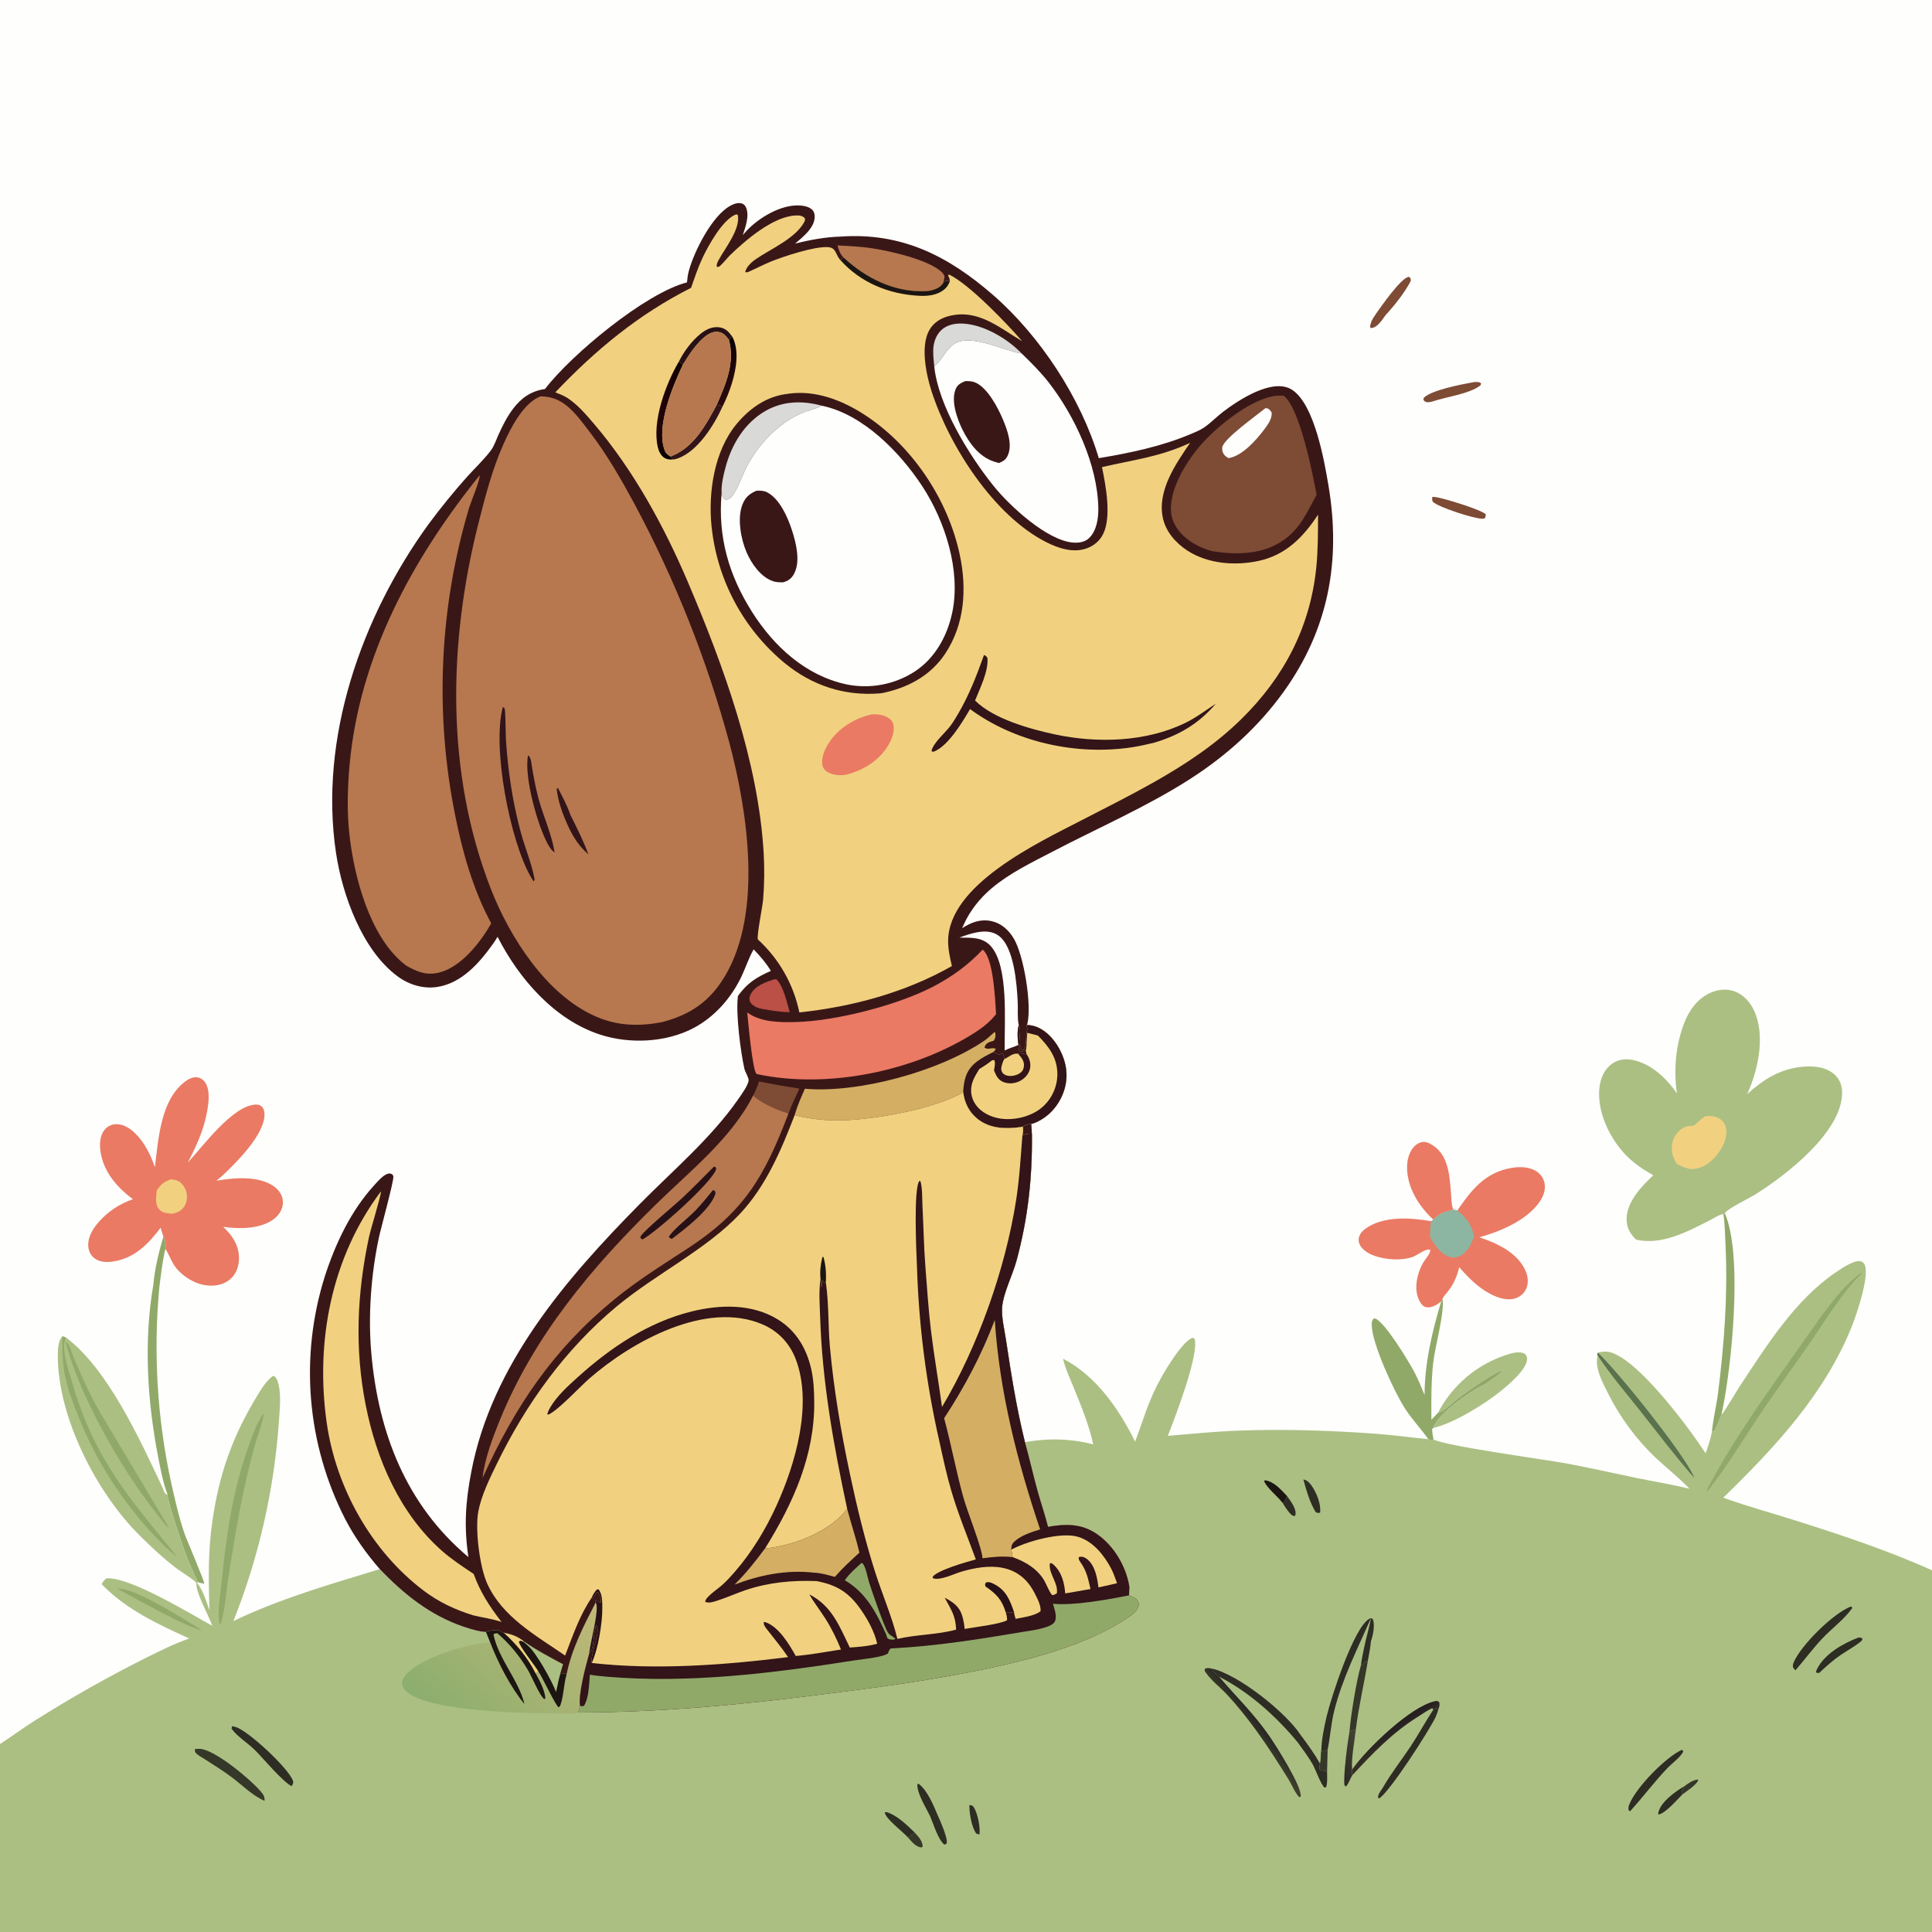 <?xml version="1.0" encoding="utf-8" ?>
<svg xmlns="http://www.w3.org/2000/svg" xmlns:xlink="http://www.w3.org/1999/xlink" width="1024" height="1024">
	<rect width="100%" height="100%" fill="#808080" stroke="none"/>
	<path fill="#FEFEFC" d="M0 0L1024 0L1024 832.3L1024 1024L0 1024L0 924.368L0 0Z"/>
	<path fill="#3A1717" d="M542.068 597.168C543.703 596.108 544.712 595.864 546.646 595.721L546.937 600.912C545.223 600.71 543.57 601.237 541.91 601.615C542.158 600.104 542.55 598.666 542.068 597.168Z"/>
	<path fill="#7E4B35" d="M759.106 263.389C759.857 263.375 759.858 263.356 760.723 263.444C764.447 263.821 785.666 270.237 787.575 272.695L787.054 274.695C786.532 274.824 786.306 274.902 785.72 274.925C781.661 275.085 762.068 268.723 759.522 265.99C758.914 265.337 759.125 264.242 759.106 263.389Z"/>
	<path fill="#7E4B35" d="M780.581 202.647C781.07 202.56 781.209 202.521 781.771 202.501C783.12 202.452 784.089 202.344 785.061 203.295L784.624 204.272C779.024 208.766 766.242 210.373 758.991 212.865C758.293 212.991 757.443 213.218 756.738 213.191C755.417 213.141 755.249 212.821 754.411 211.911L754.644 210.848C758.644 206.758 774.543 203.734 780.581 202.647Z"/>
	<path fill="#7E4B35" d="M729.337 166.257C732.168 162.247 742.113 147.996 746.293 146.813C746.481 146.76 746.679 146.756 746.872 146.727C747.768 147.58 747.666 147.607 747.755 148.859C744.413 155.295 739.222 161.726 734.354 167.09C733.088 168.798 731.778 170.866 730.17 172.259C729.138 173.154 727.788 173.993 726.387 173.832C726.011 172.578 726.255 172.474 726.592 171.248C727.099 169.403 728.303 167.851 729.337 166.257Z"/>
	<path fill="#90A968" d="M913.453 643.488L914.213 643.127C923.965 665.204 917.737 725.942 912.407 749.718C911.166 752.68 910.385 755.848 908.502 758.483L907.344 758.93C907.972 752.024 909.805 744.885 910.665 737.921C913.823 712.378 915.786 687.004 914.613 661.258C914.345 655.364 914.283 649.33 913.453 643.488Z"/>
	<path fill="#EA7A64" d="M759.724 646.467C754.736 641.911 750.391 636.096 747.928 629.764C745.708 624.056 744.711 616.661 747.359 610.967C748.469 608.58 750.351 606.318 752.941 605.504C754.661 604.963 756.123 605.269 757.703 606.061C768.016 611.23 768.274 623.25 769.123 633.257C769.311 635.467 769.231 638.272 770.013 640.352C770.113 640.618 770.224 640.88 770.329 641.144C765.621 642.308 763.206 642.831 759.724 646.467Z"/>
	<path fill="#ABBF83" d="M762.154 748.827Q762.853 747.479 763.617 746.167Q764.381 744.854 765.207 743.58Q766.034 742.306 766.921 741.074Q767.809 739.841 768.755 738.653Q769.701 737.466 770.703 736.325Q771.706 735.184 772.763 734.094Q773.819 733.003 774.928 731.965Q776.036 730.927 777.193 729.944Q778.351 728.961 779.555 728.035Q780.758 727.109 782.005 726.243Q783.253 725.377 784.541 724.572Q785.828 723.767 787.154 723.025Q788.479 722.284 789.839 721.608Q791.198 720.932 792.589 720.322Q793.98 719.713 795.399 719.171Q796.818 718.63 798.261 718.158C801.324 717.188 805.01 716.023 808.066 717.418C808.926 718.336 809.414 719 809.399 720.319C809.341 725.753 799.312 734.201 795.357 737.365C786.296 744.613 770.76 754.167 759.564 756.925C759.613 756.795 759.659 756.664 759.712 756.536C762.947 748.755 778.847 737.613 786.271 734.148C787.753 733.456 796.103 727.584 796.501 726.479C794.041 725.727 776.986 737.913 773.865 740.266C770.679 742.668 766.372 747.182 762.763 748.603C762.562 748.682 762.357 748.752 762.154 748.827Z"/>
	<path fill="#90A968" d="M86.588 655.428C87.819 657.653 87.933 659.396 87.666 661.893C86.097 668.447 85.356 675.381 84.472 682.063Q83.862 688.538 83.5 695.032Q83.138 701.527 83.026 708.03Q82.914 714.533 83.052 721.036Q83.189 727.538 83.577 734.031Q83.964 740.523 84.6 746.996Q85.236 753.469 86.12 759.913Q87.004 766.357 88.135 772.762Q89.266 779.167 90.642 785.524C92.696 794.63 94.731 803.908 97.769 812.738C99.088 816.572 108.459 838.033 108.247 839.396C107.036 839.213 105.969 838.955 104.808 838.565C102.976 834.187 100.766 829.965 99.052 825.538C97.189 820.729 88.542 795.328 88.723 791.862C86.355 785.709 85.146 778.914 83.878 772.455C78.091 742.981 76.096 710.843 81.255 681.114C81.978 672.594 84.186 663.62 86.588 655.428Z"/>
	<path fill="#90A968" d="M764.558 688.353C765.791 695.552 760.556 713.82 759.641 722.102C758.525 732.205 758.596 742.316 758.664 752.463L762.154 748.827C762.357 748.752 762.562 748.682 762.763 748.603C766.372 747.182 770.679 742.668 773.865 740.266C776.986 737.913 794.041 725.727 796.501 726.479C796.103 727.584 787.753 733.456 786.271 734.148C778.847 737.613 762.947 748.755 759.712 756.536C759.659 756.664 759.613 756.795 759.564 756.925L759.018 757.494C759.144 759.356 759.425 761.099 759.793 762.928L758.49 763.467L757.057 762.788C753.107 757.289 748.508 752.4 744.779 746.692C739.206 738.162 727.148 712.313 727.045 702.208C727.029 700.654 727.11 699.957 728.153 698.806C728.628 698.815 728.719 698.765 729.139 698.952C734.322 701.258 746.541 721.35 749.734 727.41C751.765 731.266 753.399 735.344 755.052 739.372C755.079 722.539 759.077 705.715 763.9 689.657L764.558 688.353Z"/>
	<path fill="#EA7A64" d="M772.419 641.54C779.924 630.732 786.911 621.616 800.718 619.086C805.281 618.25 810.749 618.284 814.682 621.072Q815.098 621.361 815.482 621.692Q815.866 622.023 816.213 622.393Q816.56 622.763 816.866 623.167Q817.172 623.57 817.435 624.004Q817.697 624.438 817.912 624.897Q818.128 625.356 818.294 625.835Q818.46 626.314 818.575 626.807Q818.689 627.301 818.752 627.804C819.288 632.024 817.092 635.926 814.461 639.037C807.201 647.624 794.668 652.853 784.083 655.784C793.307 658.856 803.913 663.708 808.343 673.044C809.79 676.094 810.325 679.659 809.006 682.851C807.996 685.298 806.004 687.138 803.518 688.029C799.05 689.63 794.066 687.95 790.048 685.869C783.322 682.385 778.37 677.261 773.425 671.65C772.195 676.509 770.667 680.255 767.591 684.259C766.559 685.601 765.323 686.844 764.558 688.353L763.9 689.657C763.801 689.751 763.707 689.85 763.604 689.94C761.669 691.63 758.675 693.291 756.021 692.869C754.697 692.658 753.694 691.711 752.984 690.627C748.865 684.338 750.846 675.169 754.436 669.067C755.672 666.968 757.746 665.062 758.156 662.621C756.644 661.04 750.87 665.447 748.871 666.158C745.815 667.246 742.222 667.609 738.995 667.483C733.34 667.263 725.703 665.822 721.838 661.398C720.705 660.101 719.973 658.466 720.12 656.717C720.311 654.45 721.857 652.615 723.624 651.317C733.1 644.357 747.676 645.334 758.496 647.266L759.724 646.467C763.206 642.831 765.621 642.308 770.329 641.144L772.419 641.54Z"/>
	<path fill="#8CB6A1" d="M770.329 641.144L772.419 641.54C777.597 645.89 779.792 648.841 781.321 655.427C779.815 659.505 777.624 664.081 773.37 665.888C771.28 666.776 769.071 666.67 767.02 665.727C763.034 663.895 760.235 659.486 758.018 655.848C757.925 652.878 758.021 650.204 758.496 647.266L759.724 646.467C763.206 642.831 765.621 642.308 770.329 641.144Z"/>
	<path fill="#EA7A64" d="M82.095 618.616C83.979 603.777 85.041 583.206 98.009 573.316C99.862 571.902 102.109 570.71 104.518 571.005C106.131 571.202 107.57 572.121 108.527 573.414C111.746 577.765 110.509 585.261 109.553 590.239C107.774 599.513 103.831 607.916 99.513 616.235L99.863 615.859C107.64 607.398 123.309 586.013 135.412 585.451C136.528 585.399 137.67 585.609 138.56 586.331C139.811 587.347 140.182 589.082 140.193 590.614C140.27 600.983 126.312 615.097 119.136 621.932Q117.008 623.965 114.728 625.825C123.957 624.179 137.294 623.016 145.357 628.935C147.706 630.66 149.495 633.129 149.872 636.071C150.219 638.776 149.368 641.449 147.705 643.587C144.03 648.312 137.429 650.158 131.699 650.714C127.195 651.151 122.811 650.813 118.332 650.288C122.91 654.631 126.389 659.563 126.656 666.108C126.817 670.037 125.742 674.079 123.036 677.019C120.293 680.002 116.369 681.352 112.38 681.417C105.642 681.528 99.435 678.334 94.756 673.65C91.106 669.998 90.268 666.036 87.666 661.893C87.933 659.396 87.819 657.653 86.588 655.428L85.126 650.732C78.522 659.453 71.131 667.034 59.771 668.651C56.404 669.13 52.611 668.995 49.858 666.737C47.993 665.206 46.956 662.992 46.783 660.603C46.42 655.578 49.472 650.803 52.727 647.238C57.701 641.789 63.509 638.042 70.452 635.606C61.993 629.328 54.735 620.988 53.244 610.173C52.72 606.377 52.869 602.064 55.339 598.914C56.783 597.072 58.836 596.003 61.17 595.853C65.083 595.6 68.778 597.907 71.487 600.522C76.546 605.403 79.845 612.042 82.095 618.616Z"/>
	<path fill="#F1D17F" d="M90.691 625.053C91.912 625.201 93.323 625.385 94.429 625.939C96.478 626.965 98.005 629.321 98.663 631.453C99.436 633.957 99.165 636.884 97.844 639.16C96.387 641.67 94.277 642.591 91.576 643.274C91.165 643.26 90.755 643.249 90.346 643.219C88.016 643.05 85.636 642.648 84.118 640.679C82.078 638.033 82.778 634.075 83.093 630.989C85.211 627.791 86.963 626.199 90.691 625.053Z"/>
	<path fill="#ABBF83" d="M888.786 579.487C887.029 567.131 888.13 554.091 892.602 542.386C895.284 535.368 899.909 528.976 907.051 525.995C911.358 524.198 916.107 523.93 920.406 525.886C925.376 528.148 928.719 532.661 930.561 537.688C935.403 550.904 931.606 567.549 926.045 579.92C934.422 572.304 942.989 566.802 954.497 565.487C960.434 564.808 967.298 565.236 972.051 569.254C974.774 571.555 976.166 574.73 976.326 578.265C977.281 599.383 946.329 623.131 930.276 633.117C927 635.156 916.279 640.288 914.473 642.68C914.369 642.818 914.3 642.978 914.213 643.127L913.453 643.488C911.395 643.614 908.256 645.748 906.367 646.71C894.435 652.786 880.903 660.113 867.161 657.049L866.639 656.513C863.577 653.347 861.94 649.985 862.146 645.503C862.556 636.574 870.144 628.655 876.299 622.925C869.14 618.955 863.17 614.575 858.128 608.044C851.337 599.248 846.211 586.82 847.86 575.526C848.521 571.002 850.584 566.515 854.389 563.804C857.598 561.517 861.483 561.02 865.288 561.779C875.143 563.744 883.272 571.523 888.786 579.487Z"/>
	<path fill="#F1D17F" d="M903.965 591.597C906.951 591.388 909.664 591.488 912.126 593.432C913.941 594.865 914.817 596.942 914.981 599.214C915.352 604.361 912.292 609.634 908.951 613.34C905.478 617.194 901.844 619.368 896.629 619.691C893.615 619.267 891.284 618.31 888.644 616.798L888.368 616.314C886.239 612.522 885.363 608.881 886.698 604.608C887.768 601.183 890.904 597.486 894.602 596.89C895.38 596.765 897.32 596.851 897.939 596.408C900.157 594.823 901.384 592.981 903.965 591.597Z"/>
	<path fill="#ABBF83" d="M912.407 749.718C912.55 749.61 912.706 749.516 912.838 749.393C913.739 748.545 921.236 736.047 922.859 733.591C936.755 712.565 951.655 688.9 972.822 674.49C975.733 672.509 981.73 668.399 985.291 668.413C986.52 668.418 987.446 668.907 988.098 669.958C991.433 675.339 983.838 697.276 981.355 703.412C966.852 739.249 940.623 767.264 913.378 793.793C925.529 798.21 938.094 801.634 950.428 805.519C975.172 813.314 1000.32 821.627 1024 832.3L1024 1024L0 1024L0 924.368C6.043 920.479 11.815 916.18 17.882 912.313Q46.738 894.061 77.246 878.728C84.813 875.018 92.35 871.174 100.332 868.425C83.6 860.862 66.786 853.03 53.862 839.63C54.629 838.379 55.172 837.272 56.523 836.566C68.684 835.605 101.147 855.497 112.511 861.696C110.657 856.266 103.52 843.796 104.097 838.98C103.066 837.469 95.758 832.932 93.666 831.346C86.728 826.082 80.348 820.101 74.159 813.981C51.251 791.325 30.589 751.254 30.647 718.483C30.652 715.427 30.793 710.565 33.049 708.301L34.814 708.801C57.109 725.313 74.329 763.41 85.943 788.01C86.544 789.283 87.119 791.739 88.427 792.09L88.723 791.862C88.542 795.328 97.189 820.729 99.052 825.538C100.766 829.965 102.976 834.187 104.808 838.565L104.524 839.059C107.742 843.036 109.265 848.763 111.051 853.498C110.474 836.95 110.225 822.374 112.612 805.89C116.031 782.282 122.695 762.765 134.812 742.317C137.352 738.03 140.607 732.252 144.662 729.244L145.669 729.602C146.216 730.256 146.653 730.825 146.959 731.631C149.325 737.861 148.271 746.33 147.865 752.88Q147.397 759.707 146.664 766.511Q145.932 773.314 144.937 780.085Q143.942 786.855 142.685 793.581Q141.429 800.308 139.913 806.981Q138.397 813.654 136.624 820.263Q134.851 826.872 132.824 833.408Q130.796 839.944 128.517 846.396Q126.238 852.849 123.711 859.208C148.356 847.312 175.193 839.641 201.308 831.671C213.901 844.845 227.824 856.042 245.272 862.051C249.071 863.359 253.588 864.767 257.585 865.01C259.112 864.26 261.549 863.985 263.278 864.034C264.5 864.068 264.557 863.986 265.401 864.93L266.942 865.321C271.452 866.202 274.294 867.197 277.915 870.074C284.46 874.668 291.421 878.289 298.453 882.061C297.969 883.675 297.467 885.285 297.04 886.916C298.473 886.724 299.022 887.011 300.277 887.611C303.1 873.802 309.403 861.673 315.798 849.264C317.885 853.214 312.707 870.869 312.336 876.255C310.629 882.273 306.262 898.638 307.458 904.127C307.23 905.35 306.899 906.475 306.526 907.658C351.015 907.563 395.006 903.372 439.067 897.642C457.325 895.268 475.445 893.031 493.611 889.928C524.806 884.599 566.473 876.706 593.566 860.043C596.338 858.337 601.176 855.63 602.829 852.744C603.474 851.617 603.758 850.485 603.32 849.219C602.567 847.046 600.336 846.403 598.42 845.565C598.459 844.627 598.468 843.685 598.521 842.748C598.566 841.964 598.645 841.296 598.511 840.506C596.71 829.863 590.166 818.996 581.197 812.919C573.17 807.481 564.58 807.587 555.488 809.256C553.871 802.789 551.637 796.429 549.867 789.991C547.532 781.495 545.626 772.886 543.249 764.403C555.094 762.173 567.786 762.461 579.422 765.562C577.237 755.346 573.018 745.121 569.084 735.461C567.054 730.476 564.638 725.384 563.419 720.136C580.944 729.11 593.168 746.963 601.633 764.101C606.316 751.748 608.51 742.715 615.186 730.672C617.916 725.749 626.925 710.535 632.237 709.033L633.137 709.615C635.743 717.868 622.624 751.671 618.949 761.033C631.337 760 643.689 758.744 656.118 758.267C680.123 757.347 704.794 758.169 728.754 759.876C738.207 760.549 747.618 761.92 757.057 762.788L758.49 763.467L759.793 762.928C765.091 766.248 819.668 773.7 830.115 775.629C842.641 777.943 855.051 780.807 867.523 783.38C876.854 785.305 886.254 786.768 895.502 789.097C889.908 783.196 883.234 778.016 877.303 772.42C867.623 763.289 858.689 751.205 852.69 739.276C849.886 733.701 844.818 724.705 846.862 718.498C846.455 717.724 846.636 717.733 846.86 716.934C851.727 715.67 854.381 716.571 858.722 719.11C872.939 727.428 894.764 756.101 904.017 770.284C905.355 766.545 906.583 762.836 907.344 758.93L908.502 758.483C910.385 755.848 911.166 752.68 912.407 749.718Z"/>
	<path fill="#353729" d="M892.89 946.64C895.078 945.007 897.054 943.632 899.791 943.176L900.137 943.647C898.449 946.584 894.274 949.09 891.607 951.187C891.537 951.007 891.447 950.833 891.396 950.647C890.97 949.115 892.141 947.937 892.89 946.64Z"/>
	<path fill="#353729" d="M484.883 971.367C486.923 973.698 488.703 975.361 489.074 978.603L488.437 979.206C485.241 978.877 483.353 976.16 481.292 973.958Q483.097 972.675 484.883 971.367Z"/>
	<path fill="#2D2D24" d="M682.138 792.906C683.945 795.422 687.322 799.724 686.582 802.976C686.544 803.141 686.461 803.292 686.401 803.45C685.316 803.495 685.123 803.395 684.315 802.679C682.565 801.13 681.026 798.47 679.758 796.486L680.47 796.479C681.15 795.315 681.644 794.153 682.138 792.906Z"/>
	<path fill="#353729" d="M699.613 934.706C700.251 932.493 699.859 929.917 700.307 927.603L700.999 928.245C702.072 928.114 702.733 927.854 703.684 927.343L703.374 938.9C702.447 938.651 701.566 938.463 700.612 938.367L699.68 938.278C699.009 937.014 699.421 936.088 699.613 934.706Z"/>
	<path fill="#2D2D24" d="M513.79 956.729C514.891 956.883 515.386 956.759 516.048 957.752C518.15 960.908 519.722 968.592 519.116 972.374C518.527 972.22 517.95 971.975 517.378 971.766C514.895 968.117 513.748 961.039 513.79 956.729Z"/>
	<path fill="#1C1511" d="M679.758 796.486C676.876 792.827 671.954 789.138 669.979 785.09L670.434 784.564C675.408 785.27 678.836 789.519 682.138 792.906C681.644 794.153 681.15 795.315 680.47 796.479L679.758 796.486Z"/>
	<path fill="#2D2D24" d="M690.808 784.142C692.688 784.532 693.802 785.57 694.915 787.07C697.652 790.759 700.309 797.177 699.676 801.755C698.494 801.92 698.375 802.021 697.35 801.447C694.379 796.83 692.284 789.535 690.808 784.142Z"/>
	<path fill="#2D2D24" d="M891.607 951.187C889.21 953.561 882.248 961.607 878.952 961.702C878.899 961.239 878.857 961.139 878.972 960.618C880.208 955.035 888.224 949.331 892.89 946.64C892.141 947.937 890.97 949.115 891.396 950.647C891.447 950.833 891.537 951.007 891.607 951.187Z"/>
	<path fill="#2D2D24" d="M481.292 973.958C478.636 970.863 469.231 963.975 468.955 960.603L469.854 960.425C475.469 962.108 480.79 967.366 484.883 971.367Q483.097 972.675 481.292 973.958Z"/>
	<defs>
		<linearGradient id="gradient_0" gradientUnits="userSpaceOnUse" x1="707.255" y1="935.75" x2="722.828" y2="926.078">
			<stop offset="0" stop-color="#2E2925"/>
			<stop offset="1" stop-color="#414132"/>
		</linearGradient>
	</defs>
	<path fill="url(#gradient_0)" d="M715.272 917.573L718.635 916.57C717.928 923.388 716.204 931.186 716.613 937.964C716.616 938.955 716.557 939.972 716.706 940.951C715.573 942.729 714.815 945.528 713.322 946.92L712.605 946.222C711.845 941.652 714.302 922.889 715.272 917.573Z"/>
	<path fill="#2D2D24" d="M984.838 867.998C984.893 867.99 984.948 867.974 985.004 867.973C986.222 867.947 986.237 867.781 987.179 868.642C986.984 869.269 986.785 869.618 986.268 870.038C982.948 872.733 978.977 874.867 975.438 877.286C971.386 880.056 967.816 883.301 964.251 886.654C963.781 886.759 963.225 886.632 962.745 886.585L962.533 886.122C962.696 885.489 962.69 885.409 963.023 884.726C966.949 876.662 976.852 871.036 984.838 867.998Z"/>
	<path fill="#90A968" d="M62.15 842.024C72.259 841.598 97.302 858.286 106.94 863.954C99.983 863.28 70.293 846.339 62.15 842.024Z"/>
	<path fill="#353729" d="M721.356 882.492L721.834 882.685C722.462 881.887 722.263 882.185 722.757 881.4C723.302 880.536 724.047 880.564 724.993 880.251C723.038 892.351 720.106 904.419 718.635 916.57L715.272 917.573C715.987 908.976 718.972 890.537 721.356 882.492Z"/>
	<path fill="#2D2D24" d="M493.009 962.67C490.998 958.432 485.69 950.04 486.273 945.56L486.911 945.465C491.438 948.792 494.799 956.807 496.899 961.903C498.187 964.696 502.359 974.132 501.807 976.769C501.672 977.413 501.089 977.464 500.556 977.726C497.229 975.136 494.708 966.655 493.009 962.67Z"/>
	<path fill="#2D2D24" d="M891.467 927.413L892.163 928.161C891.631 930.513 885.776 935.022 883.905 936.977C876.857 944.344 870.778 952.512 863.94 960.05L863.202 959.4C862.954 958.233 863.156 957.391 863.592 956.307C867.209 947.316 882.669 931.476 891.467 927.413Z"/>
	<path fill="#2D2D24" d="M981.075 851.472C981.503 851.724 981.217 851.524 981.774 852.249C977.618 858.17 970.847 863.132 965.84 868.456C960.8 873.814 956.417 879.776 951.601 885.336L950.32 883.766C950.193 882.694 950.316 881.963 950.738 880.985C954.704 871.788 971.938 854.823 981.075 851.472Z"/>
	<path fill="#2D2D24" d="M123.038 914.897C123.679 915.028 124.314 915.167 124.942 915.355C131.503 917.326 152.607 936.885 155.212 943.675C155.739 945.049 155.197 945.491 154.554 946.705C149.642 944.202 139.489 931.903 135.012 927.476C131.248 923.754 125.74 920.457 122.719 916.212L123.038 914.897Z"/>
	<path fill="#2D2D24" d="M759.677 906.177L760.283 906.058L760.983 905.356C761.441 905.527 761.963 905.671 762.384 905.917Q761.865 907.853 761.069 909.693C758.405 915.96 735.596 951.324 730.776 953.244L730.363 952.517C730.609 950.443 732.018 949.088 733.022 947.339C737.359 939.785 742.968 932.714 747.781 925.43C751.945 919.126 755.513 912.456 759.677 906.177Z"/>
	<defs>
		<linearGradient id="gradient_1" gradientUnits="userSpaceOnUse" x1="737.169" y1="916.192" x2="740.555" y2="921.167">
			<stop offset="0" stop-color="#251F20"/>
			<stop offset="1" stop-color="#312E24"/>
		</linearGradient>
	</defs>
	<path fill="url(#gradient_1)" d="M716.613 937.964C724.037 927.203 747.507 904.508 760.468 901.689C761.705 901.42 761.854 901.462 762.833 902.199C763.172 903.872 762.912 904.335 762.384 905.917C761.963 905.671 761.441 905.527 760.983 905.356L760.283 906.058L759.677 906.177L759.101 905.373C756.435 906.569 754.037 908.349 751.561 909.893C737.865 918.437 727.587 929.274 716.706 940.951C716.557 939.972 716.616 938.955 716.613 937.964Z"/>
	<path fill="#353729" d="M103.392 926.995C104.279 926.946 105.174 926.867 106.062 926.927C113.976 927.463 132.587 942.956 138.034 949.314C139.548 951.081 140.383 952.083 140.203 954.459C133.965 951.867 128.247 946 122.82 941.969C118.235 938.563 113.378 935.522 108.573 932.439C107.03 931.45 104.993 930.423 103.765 929.078C103.041 928.285 103.326 928.012 103.392 926.995Z"/>
	<path fill="#5A724D" d="M846.862 718.498C846.455 717.724 846.636 717.733 846.86 716.934C857.074 726.29 892.104 770.023 897.538 782.2C897.728 782.627 897.93 783.047 898.125 783.472C887.89 771.826 878.536 759.408 868.925 747.247C861.475 737.822 853.453 728.56 846.862 718.498Z"/>
	<defs>
		<linearGradient id="gradient_2" gradientUnits="userSpaceOnUse" x1="665.84" y1="912.491" x2="661.266" y2="916.269">
			<stop offset="0" stop-color="#292823"/>
			<stop offset="1" stop-color="#3E3E2D"/>
		</linearGradient>
	</defs>
	<path fill="url(#gradient_2)" d="M646.138 888.68C655.054 899.102 664.782 908.536 672.623 919.9C676.348 925.298 690.313 947.253 689.379 952.258L688.605 952.545C686.194 949.935 684.857 946.183 682.968 943.155C677.555 934.479 672.053 925.757 666.035 917.485C661.184 910.819 655.842 904.038 650.206 898.029C646.735 894.329 641.908 890.634 639.096 886.508C638.486 885.613 638.382 885.526 638.597 884.439C640.097 883.873 640.838 884.161 642.399 884.412C642.957 886.897 644.587 886.996 646.138 888.68Z"/>
	<path fill="#90A968" d="M34.803 711.335C35.365 711.672 35.646 711.779 36.071 712.383C37.382 714.244 38.227 717.67 39.173 719.841C42.208 726.807 45.217 733.809 48.662 740.585C52.407 747.953 56.913 754.971 61.102 762.095L89.783 810.137C87.619 808.596 85.802 805.807 84.141 803.727C68.987 784.757 55.533 762.186 45.366 740.171C41.193 731.136 37.395 720.975 34.803 711.335Z"/>
	<path fill="#2D2D24" d="M700.307 927.603C700.527 921.696 701.783 915.504 703.137 909.764C705.439 899.998 717.507 862.482 725.79 857.968C726.598 857.528 726.61 857.717 727.428 857.94C727.522 858.124 727.633 858.301 727.709 858.493C728.813 861.29 727.699 867.036 726.642 869.801C726.326 873.319 725.631 876.78 724.993 880.251C724.047 880.564 723.302 880.536 722.757 881.4C722.263 882.185 722.462 881.887 721.834 882.685L721.356 882.492C721.666 879.815 722.158 877.246 722.729 874.617C723.861 868.847 725.6 863.22 726.706 857.444C719.583 873.839 711.436 889.535 707.101 907.036C705.448 913.707 705.059 920.625 703.684 927.343C702.733 927.854 702.072 928.114 700.999 928.245L700.307 927.603Z"/>
	<path fill="#2D2D24" d="M642.399 884.412C656.216 887.443 681.404 907.459 689.293 919.479C693.004 924.378 696.551 929.367 699.613 934.706C699.421 936.088 699.009 937.014 699.68 938.278L700.612 938.367C701.566 938.463 702.447 938.651 703.374 938.9C703.376 941.616 703.681 944.658 702.884 947.269L702.023 947.449C700.161 946.054 697.282 937.772 695.71 935.074C693.351 931.026 690.579 927.258 687.819 923.481C676.467 909.768 662.029 896.754 646.138 888.68C644.587 886.996 642.957 886.897 642.399 884.412Z"/>
	<path fill="#90A968" d="M33.049 708.301L34.814 708.801C34.52 709.772 34.234 710.723 34.116 711.734C33.345 718.313 36.258 725.851 38.049 732.078C49.875 773.201 67.969 793.281 94.083 825.312Q89.45 821.718 85.321 817.554Q81.799 814.01 78.459 810.294Q75.119 806.578 71.969 802.699Q68.82 798.819 65.87 794.787Q62.919 790.755 60.175 786.579Q57.43 782.404 54.899 778.096Q52.367 773.788 50.055 769.359Q47.743 764.929 45.657 760.389Q43.57 755.849 41.714 751.21C38.522 743.427 35.57 735.511 34.081 727.202C32.945 720.867 33.026 714.7 33.049 708.301Z"/>
	<path fill="#90A968" d="M986.469 674.55L986.759 675.055C978.129 682.694 967.562 699.692 960.803 709.566C951.501 723.154 941.693 736.409 932.543 750.096C923.526 763.585 915.138 777.608 905.052 790.338L904.832 790.19L904.763 789.479C918.108 764.075 935.081 740.241 951.693 716.909C959.616 705.782 967.324 693.92 976.436 683.727C979.5 680.299 982.88 677.408 986.469 674.55Z"/>
	<path fill="#90A968" d="M139.789 748.994C139.754 752.623 135.89 762.909 134.78 767.034Q131.758 778.337 129.278 789.771C125.91 805.063 123.516 820.704 121.015 836.16C120.014 842.346 118.955 856.42 116.628 861.251C116.251 860.37 116.319 860.667 116.152 859.652C115.175 853.704 116.766 845.74 117.35 839.754C119.828 814.346 123.135 790.605 131.757 766.444C133.887 760.476 136.061 754.17 139.789 748.994Z"/>
	<defs>
		<linearGradient id="gradient_3" gradientUnits="userSpaceOnUse" x1="241.825" y1="918.706" x2="305.845" y2="845.891">
			<stop offset="0" stop-color="#8BAE6E"/>
			<stop offset="1" stop-color="#C0B877"/>
		</linearGradient>
	</defs>
	<path fill="url(#gradient_3)" d="M315.798 849.264C317.885 853.214 312.707 870.869 312.336 876.255C310.629 882.273 306.262 898.638 307.458 904.127C307.23 905.35 306.899 906.475 306.526 907.658C306.378 907.712 306.236 907.786 306.083 907.818C302.373 908.591 297.519 908.048 293.684 908.068C276.403 908.158 230.341 907.029 216.825 897.603C215.08 896.386 213.288 894.636 213.156 892.377C213.053 890.61 213.987 889.021 215.09 887.725C222.963 878.477 247.821 871.202 259.812 870.508L257.585 865.01C259.112 864.26 261.549 863.985 263.278 864.034C264.5 864.068 264.557 863.986 265.401 864.93L266.942 865.321C271.452 866.202 274.294 867.197 277.915 870.074C284.46 874.668 291.421 878.289 298.453 882.061C297.969 883.675 297.467 885.285 297.04 886.916C298.473 886.724 299.022 887.011 300.277 887.611C303.1 873.802 309.403 861.673 315.798 849.264Z"/>
	<path fill="#1C1511" d="M257.585 865.01C259.112 864.26 261.549 863.985 263.278 864.034C264.5 864.068 264.557 863.986 265.401 864.93L266.942 865.321C271.452 866.202 274.294 867.197 277.915 870.074L277.616 870.289L275.878 869.652L275.093 870.071C275.062 872.359 283.707 882.826 285.41 885.925L283.932 887.014C285.834 890.357 288.972 896.331 289.024 900.188L288.514 900.598C286.214 899.131 281.751 888.435 279.926 885.345C275.466 877.794 270.28 871.431 263.66 865.679L262.005 865.826L261.557 866.43C264.407 879.596 274.807 890.337 278.001 903.236C270.446 893.971 264.136 881.64 259.812 870.508L257.585 865.01Z"/>
	<path fill="#F1D17F" d="M266.942 865.321C271.452 866.202 274.294 867.197 277.915 870.074L277.616 870.289L275.878 869.652L275.093 870.071C275.062 872.359 283.707 882.826 285.41 885.925L283.932 887.014C279.642 878.52 273.981 871.7 266.942 865.321Z"/>
	<path fill="#1C1511" d="M285.41 885.925C283.707 882.826 275.062 872.359 275.093 870.071L275.878 869.652L277.616 870.289L277.915 870.074C284.46 874.668 291.421 878.289 298.453 882.061C297.969 883.675 297.467 885.285 297.04 886.916C298.473 886.724 299.022 887.011 300.277 887.611C298.778 892.694 298.842 898.262 297.204 903.207C296.901 904.121 296.87 904.431 295.997 904.893C293.864 902.684 287.945 889.985 285.41 885.925Z"/>
	<path fill="#ABBF83" d="M277.915 870.074C284.46 874.668 291.421 878.289 298.453 882.061C297.969 883.675 297.467 885.285 297.04 886.916C296.05 890.135 295.452 893.533 294.734 896.825C292.66 891.166 284.188 875.859 279.758 872.174C279.026 871.565 278.328 870.922 277.616 870.289L277.915 870.074Z"/>
	<path fill="#3A1717" d="M364.111 149.672C364.319 147.633 364.548 145.605 365.083 143.623C367.895 133.219 377.379 114.337 387.118 109.044C388.863 108.096 391.259 107.184 393.241 107.861C394.228 108.198 394.933 108.896 395.364 109.862C397.36 114.342 395.091 120.308 393.698 124.634Q394.194 124.042 394.697 123.455C400.778 116.361 411.927 109.427 421.498 108.904C424.37 108.747 428.632 109.085 430.698 111.4C431.581 112.39 431.807 113.591 431.8 114.875C431.764 120.819 425.495 125.616 421.427 129.122C429.117 127.15 437.616 125.608 445.569 125.393C477.992 123.119 502.643 135.719 526.391 156.397C551.332 178.114 572.947 211.108 582.391 242.843C598.989 240.056 615.771 236.594 631.311 229.976C633.717 228.951 636.243 227.956 638.392 226.446C641.936 223.956 644.97 220.768 648.421 218.145C656.554 211.964 674.837 199.896 684.991 206.702C696.668 214.529 701.865 243.89 704.144 257.5C710.801 297.266 704.16 333.427 680.474 366.501C667.115 385.155 650.12 400.46 630.819 412.85C607.866 427.584 582.259 438.656 558.083 451.279C546.857 457.141 535.364 462.592 525.604 470.799C519.289 476.109 513.886 482.934 510.593 490.515L510.2 491.41L509.971 491.95C514.748 488.875 519.63 486.963 525.42 488.194C530.626 489.3 534.51 492.834 537.23 497.276C542.64 506.113 547.058 532.912 544.46 542.887C544.424 543.026 544.381 543.162 544.342 543.3C549.071 543.311 553.258 545.812 556.502 549.143C561.829 554.612 565.497 562.887 565.271 570.558C565.051 578.015 561.583 585.294 556.091 590.31C553.688 592.504 549.87 594.94 546.646 595.721C544.712 595.864 543.703 596.108 542.068 597.168C542.55 598.666 542.158 600.104 541.91 601.615C543.57 601.237 545.223 600.71 546.937 600.912C547.199 624.159 544.879 645.568 538.817 668.045C536.785 675.577 531.696 685.519 531.158 692.853C530.757 698.321 532.37 704.706 533.192 710.169C535.914 728.277 538.834 746.621 543.249 764.403C545.626 772.886 547.532 781.495 549.867 789.991C551.637 796.429 553.871 802.789 555.488 809.256C564.58 807.587 573.17 807.481 581.197 812.919C590.166 818.996 596.71 829.863 598.511 840.506C598.645 841.296 598.566 841.964 598.521 842.748C598.468 843.685 598.459 844.627 598.42 845.565C600.336 846.403 602.567 847.046 603.32 849.219C603.758 850.485 603.474 851.617 602.829 852.744C601.176 855.63 596.338 858.337 593.566 860.043C566.473 876.706 524.806 884.599 493.611 889.928C475.445 893.031 457.325 895.268 439.067 897.642C395.006 903.372 351.015 907.563 306.526 907.658C306.899 906.475 307.23 905.35 307.458 904.127C306.262 898.638 310.629 882.273 312.336 876.255C312.707 870.869 317.885 853.214 315.798 849.264C309.403 861.673 303.1 873.802 300.277 887.611C299.022 887.011 298.473 886.724 297.04 886.916C297.467 885.285 297.969 883.675 298.453 882.061C291.421 878.289 284.46 874.668 277.915 870.074C274.294 867.197 271.452 866.202 266.942 865.321L265.401 864.93C264.557 863.986 264.5 864.068 263.278 864.034C261.549 863.985 259.112 864.26 257.585 865.01C253.588 864.767 249.071 863.359 245.272 862.051C227.824 856.042 213.901 844.845 201.308 831.671C194.284 823.618 187.9 814.669 182.98 805.185Q182.036 803.342 181.137 801.477Q180.239 799.611 179.386 797.724Q178.533 795.837 177.726 793.93Q176.919 792.023 176.159 790.097Q175.399 788.171 174.686 786.227Q173.973 784.283 173.307 782.323Q172.642 780.362 172.024 778.385Q171.407 776.409 170.838 774.418Q170.268 772.427 169.748 770.423Q169.227 768.419 168.755 766.403Q168.284 764.387 167.861 762.36Q167.439 760.333 167.066 758.296Q166.693 756.259 166.37 754.214Q166.047 752.168 165.773 750.116Q165.5 748.063 165.277 746.005Q165.053 743.946 164.88 741.883Q164.707 739.82 164.584 737.753Q164.461 735.686 164.389 733.616Q164.316 731.547 164.294 729.476Q164.272 727.406 164.301 725.335Q164.329 723.265 164.408 721.196Q164.486 719.127 164.616 717.06Q164.745 714.993 164.924 712.931Q165.103 710.868 165.333 708.81Q165.562 706.752 165.842 704.7Q166.122 702.649 166.451 700.604Q166.781 698.56 167.16 696.524Q167.539 694.489 167.967 692.463Q168.396 690.437 168.874 688.422Q169.352 686.408 169.878 684.405Q170.405 682.403 170.98 680.414Q171.555 678.424 172.179 676.45C177.784 659.144 185.969 641.735 198.34 628.204C200.084 626.296 202.728 623.166 205.148 622.257C206.507 621.746 206.729 621.899 207.968 622.455C208.144 622.825 208.455 623.157 208.494 623.565C208.744 626.156 201.853 651.023 200.759 656.222C196.655 675.724 195.047 697.263 196.793 717.112C200.503 759.259 215.123 797.477 248.252 825.281C245.848 808.936 246.729 796.03 249.824 779.916C260.679 723.404 299.684 678.102 338.902 638.347C356.576 620.431 376.757 603.406 391.22 582.661C392.759 580.455 396.601 575.249 396.79 572.549C396.876 571.327 394.876 567.987 394.54 566.469C392.464 557.102 389.995 537.647 391.063 528.463C391.088 528.253 391.119 528.045 391.147 527.836C396.228 520.882 400.787 518.071 408.577 514.591C405.973 510.297 402.928 506.798 399.449 503.184C396.972 507.477 395.285 512.648 393.181 517.164C387.762 528.796 378.688 539.151 367.221 545.081C352.68 552.6 333.666 553.395 318.216 548.41C293.894 540.562 275.009 518.708 263.719 496.514Q262.655 498.356 261.419 500.087C254.235 510.239 244.776 521.131 231.722 523.107C224.286 524.233 216.817 521.94 210.823 517.544C191.951 503.702 181.393 474.201 178.077 451.972C169.004 391.155 191.631 326.796 227.087 277.892Q236.696 264.908 247.439 252.845C251.621 248.187 256.483 243.659 260.217 238.664C261.881 236.439 262.906 233.322 264.037 230.785C266.241 225.844 268.647 221.023 271.913 216.685C276.285 210.875 281.584 207.213 288.859 206.18C302.938 187.779 342.223 155.274 364.111 149.672Z"/>
	<path fill="#7E4B35" d="M402.285 573.192C409.424 574.635 416.496 575.88 423.698 576.952C421.729 581.313 419.569 585.667 417.915 590.157C412.048 588.325 403.634 584.873 399.203 580.583C400.467 578.134 401.472 575.83 402.285 573.192Z"/>
	<path fill="#BA5046" d="M410.527 519.011L411.65 519.169C415.325 522.931 417.126 531.528 418.56 536.476C414.766 536.438 411.15 535.931 407.406 535.342C405.336 534.992 403.035 534.741 401.094 533.92C399.576 533.278 397.851 532.101 397.372 530.43C397.057 529.335 397.275 528.161 397.778 527.162C400.195 522.367 405.805 520.557 410.527 519.011Z"/>
	<path fill="#D9D9D7" d="M495.178 194.235C494.842 191.551 494.626 188.572 494.624 185.867C494.62 181.963 495.988 177.716 498.876 174.997C501.85 172.197 506.008 171.347 509.976 171.487C521.174 171.883 533.957 179.445 541.515 187.355C541.354 187.334 541.194 187.315 541.034 187.291C531.843 185.896 513.856 176.172 505.187 182.635C501.079 185.698 499.156 191.034 495.178 194.235Z"/>
	<path fill="#FEFEFC" d="M508.506 496.955C511.588 495.783 514.668 494.734 517.918 494.13C521.873 493.396 525.992 493.497 529.343 495.968C537.595 502.053 538.963 521.906 539.416 531.267C539.595 534.95 539.185 539.12 539.836 542.719C539.881 542.966 539.932 543.212 539.98 543.459C539.072 545.396 539.306 551.728 539.842 553.839C537.458 554.913 534.752 555.547 532.502 556.81C532.222 542.395 534.934 511.809 524.894 501.202C520.489 496.547 514.367 497.031 508.506 496.955Z"/>
	<path fill="#B7784F" d="M443.912 130.089C449.834 130.384 455.76 130.656 461.635 131.503C470.985 132.852 493.073 137.737 499.529 144.641C500.061 145.211 500.358 145.822 500.647 146.535C500.487 147.564 500.307 148.568 500.068 149.582C499.883 150.057 499.899 150.088 499.546 150.57C497.706 153.077 493.582 154.215 490.652 154.341C474.15 155.048 458.961 147.5 447.17 136.555C445.275 134.684 444.593 132.609 443.912 130.089Z"/>
	<path fill="#D4AE63" d="M426.608 577.055C455.01 579.556 497.955 567.822 521.893 551.469C523.868 550.12 525.406 548.387 527.269 546.916C527.367 547.198 527.508 547.468 527.565 547.761C527.831 549.135 527.447 550.499 526.722 551.609C525.79 551.894 524.655 552.154 523.804 552.62C522.672 553.24 522.242 553.976 521.783 555.13C523.608 556.87 525.865 554.766 527.772 555.957C527.461 556.711 527.067 557.042 526.502 557.613C520.399 560.671 514.243 563.685 511.884 570.626C510.974 573.302 510.651 576.124 510.536 578.936C495.486 587.781 463.612 593.446 446.048 593.81C438.224 593.972 430.263 593.289 422.656 591.403C422.17 591.282 421.689 591.141 421.207 591.004C422.488 586.355 424.662 581.467 426.608 577.055Z"/>
	<path fill="#F1D17F" d="M539.98 543.459C540.067 543.616 540.174 543.763 540.241 543.93C541.704 547.54 538.621 553.63 541.63 556.402L542.722 556.393C544.336 554.048 543.529 548.254 544.584 545.138L544.347 544.512C544.055 543.728 544.148 544.048 543.998 543.407L544.342 543.3C549.071 543.311 553.258 545.812 556.502 549.143C561.829 554.612 565.497 562.887 565.271 570.558C565.051 578.015 561.583 585.294 556.091 590.31C553.688 592.504 549.87 594.94 546.646 595.721C544.712 595.864 543.703 596.108 542.068 597.168C541.513 597.281 540.975 597.385 540.413 597.456C532.6 598.453 524.479 598.161 518.044 592.978C513.638 589.43 511.177 584.485 510.536 578.936C510.651 576.124 510.974 573.302 511.884 570.626C514.243 563.685 520.399 560.671 526.502 557.613C528.31 558.525 528.974 559.302 530.952 558.565C531.117 558.504 531.273 558.419 531.433 558.345C531.845 559.385 532.185 560.243 532.322 561.362C534.79 560.298 536.686 558.094 539.622 558.54C540.814 557.956 542.81 558.641 544.153 558.867L543.684 556.912Q542.177 557.172 540.662 557.386C539.729 556.435 539.95 555.141 539.842 553.839C539.306 551.728 539.072 545.396 539.98 543.459Z"/>
	<path fill="#321419" d="M539.98 543.459C540.067 543.616 540.174 543.763 540.241 543.93C541.704 547.54 538.621 553.63 541.63 556.402L542.722 556.393C544.336 554.048 543.529 548.254 544.584 545.138L544.347 544.512C544.055 543.728 544.148 544.048 543.998 543.407L544.342 543.3C549.071 543.311 553.258 545.812 556.502 549.143C561.829 554.612 565.497 562.887 565.271 570.558C565.051 578.015 561.583 585.294 556.091 590.31C553.688 592.504 549.87 594.94 546.646 595.721C544.712 595.864 543.703 596.108 542.068 597.168C541.513 597.281 540.975 597.385 540.413 597.456C532.6 598.453 524.479 598.161 518.044 592.978C513.638 589.43 511.177 584.485 510.536 578.936C510.651 576.124 510.974 573.302 511.884 570.626C514.243 563.685 520.399 560.671 526.502 557.613C528.31 558.525 528.974 559.302 530.952 558.565C531.117 558.504 531.273 558.419 531.433 558.345C531.845 559.385 532.185 560.243 532.322 561.362C534.79 560.298 536.686 558.094 539.622 558.54C540.814 557.956 542.81 558.641 544.153 558.867C544.527 559.353 544.561 559.364 544.896 560C546.001 562.099 546.467 564.662 545.772 566.963C544.969 569.62 542.979 571.72 540.537 572.965C537.887 574.316 534.736 574.626 531.937 573.545C528.937 572.386 528.034 570.165 526.843 567.358C527.087 565.674 527.744 563.415 526.974 561.843L525.842 561.962C523.659 563.726 521.408 565.186 519.024 566.653C517.019 569.983 515.026 572.983 514.733 576.974C514.473 580.526 515.716 583.966 518.046 586.64C521.611 590.731 527.211 592.814 532.535 593.111C539.589 593.504 547.674 591.235 552.902 586.404Q553.338 586.002 553.753 585.578Q554.167 585.155 554.56 584.711Q554.953 584.267 555.323 583.804Q555.693 583.34 556.039 582.859Q556.385 582.377 556.706 581.879Q557.027 581.38 557.322 580.866Q557.617 580.352 557.886 579.823Q558.155 579.295 558.396 578.754Q558.638 578.212 558.852 577.659Q559.066 577.106 559.251 576.543Q559.437 575.98 559.593 575.408Q559.75 574.836 559.878 574.257Q560.005 573.678 560.103 573.094Q560.201 572.509 560.269 571.92Q560.337 571.331 560.376 570.739Q560.414 570.148 560.422 569.555C560.529 560.826 555.952 554.697 550.078 548.841L544.529 547.421C543.988 550.571 544.41 553.795 543.684 556.912Q542.177 557.172 540.662 557.386C539.729 556.435 539.95 555.141 539.842 553.839C539.306 551.728 539.072 545.396 539.98 543.459Z"/>
	<path fill="#F1D17F" d="M532.322 561.362C534.79 560.298 536.686 558.094 539.622 558.54C541.242 560.347 542.849 562.172 542.728 564.768C542.656 566.31 542.137 567.545 540.91 568.525C539.216 569.876 536.674 570.505 534.538 570.228C533.302 570.067 532.028 569.565 531.298 568.501C530.194 566.89 530.813 565.137 531.355 563.459C531.585 562.748 531.846 561.953 532.322 561.362Z"/>
	<path fill="#EA7A64" d="M520.797 503.366C520.931 503.463 521.077 503.544 521.198 503.657C526.674 508.73 527.467 530.339 527.936 537.508C525.047 541.295 521.007 544.513 517.019 547.081C484.878 567.773 438.641 577.336 401.142 569.279C401.066 569.22 400.984 569.169 400.914 569.103C398.816 567.099 396.483 541.064 396.06 536.635C403.338 541.908 413.347 541.912 422.032 541.685C443.152 541.132 475.21 532.841 493.823 523.317C504.089 518.065 512.878 511.758 520.797 503.366Z"/>
	<path fill="#F1D17F" d="M201.931 631.431C201.861 634.251 196.565 650.97 195.505 655.967C189.221 685.588 187.932 714.747 193.791 744.537C199.474 773.434 211.907 802.319 234.362 822.082C239.531 826.631 245.334 830.386 251.04 834.216C254.645 844.1 259.425 851.366 265.807 859.649C260.94 858.028 255.861 857.355 250.877 856.18C241.33 853.212 232.783 849.265 224.769 843.238C196.787 822.192 177.997 788.377 173.134 753.888C167.096 711.059 175.607 666.441 201.931 631.431Z"/>
	<path fill="#7E4B35" d="M676.59 209.769C677.817 209.69 679.037 209.688 680.266 209.687C688.863 215.771 695.958 252.019 697.83 262.252C692.68 271.488 689.515 279.693 680.563 286.091C669.369 294.092 655.345 294.197 642.314 292.105C637.425 290.675 632.775 288.593 628.806 285.349C624.54 281.862 621.144 277.041 620.68 271.423C619.692 259.466 628.473 245.199 635.86 236.493C644.398 226.432 663.367 210.915 676.59 209.769Z"/>
	<path fill="#FEFEFC" d="M670.718 216.328C671.023 216.362 671.339 216.346 671.635 216.431C672.709 216.738 673.391 217.678 673.97 218.549C674.45 221.879 671.731 225.425 669.798 227.981C665.655 233.459 658.164 241.86 651.097 242.815C650.346 242.34 649.582 241.897 649.006 241.205C648.011 240.008 647.618 238.631 647.845 237.078C648.505 232.561 666.262 219.984 670.718 216.328Z"/>
	<path fill="#B7784F" d="M399.203 580.583C403.634 584.873 412.048 588.325 417.915 590.157C405.213 623.444 394.727 641.982 364.359 661.775C351.073 670.434 337.873 678.65 325.577 688.734C293.107 715.364 273.057 745.287 255.781 783.301C256.851 773.283 261.157 761.966 264.909 752.721C283.049 708.021 313.593 671.726 347.743 638.275C365.678 620.707 387.768 603.303 399.203 580.583Z"/>
	<path fill="#271116" d="M377.957 630.704L378.995 631.317L379.237 632.576C376.596 641.102 363.111 651.365 356 656.689C355.26 656.355 355.015 656.164 354.453 655.617C356.577 651.84 364.888 645.423 368.354 641.846C371.766 638.324 374.856 634.499 377.957 630.704Z"/>
	<path fill="#271116" d="M378.45 618.295L379.368 618.674L379.614 619.663C377.295 626.832 348.122 652.798 340.51 656.962L339.427 656.178C339.49 655.839 339.435 655.455 339.616 655.162C341.576 652.001 357.538 638.763 361.403 635.147C367.231 629.693 372.814 623.949 378.45 618.295Z"/>
	<path fill="#FEFEFC" d="M495.178 194.235C499.156 191.034 501.079 185.698 505.187 182.635C513.856 176.172 531.843 185.896 541.034 187.291C541.194 187.315 541.354 187.334 541.515 187.355C546.606 192.299 551.575 197.215 555.937 202.839C569.738 220.632 581.744 246.473 582.135 269.237C582.228 274.682 581.288 281.337 577.163 285.277C574.971 287.37 571.585 287.829 568.679 287.579C554.785 286.385 534.993 267.99 526.651 257.602C513.681 241.453 497.311 214.955 495.178 194.235Z"/>
	<path fill="#3A1717" d="M511.538 202.008C513.234 201.957 514.897 201.978 516.512 202.57C523.254 205.04 529.046 216.297 531.634 222.485C533.911 227.927 536.738 235.686 534.14 241.403C533.087 243.719 531.696 244.486 529.412 245.431Q528.037 245.066 526.691 244.604C518.834 241.946 513.653 234.839 510.102 227.67C507.268 221.947 504.045 212.824 506.39 206.56C507.397 203.873 509.062 203.126 511.538 202.008Z"/>
	<path fill="#B7784F" d="M254.244 251.911C254.47 254.476 249.514 266.183 248.543 269.438Q247.086 274.338 245.779 279.28Q244.472 284.222 243.315 289.201Q242.158 294.181 241.153 299.193Q240.148 304.205 239.295 309.246Q238.442 314.286 237.743 319.35Q237.044 324.414 236.499 329.497Q235.953 334.579 235.562 339.676Q235.172 344.773 234.936 349.88Q234.7 354.987 234.619 360.098Q234.538 365.209 234.612 370.321Q234.686 375.432 234.916 380.539Q235.145 385.646 235.529 390.743Q235.913 395.841 236.452 400.924Q236.991 406.008 237.684 411.073Q238.376 416.138 239.222 421.179Q240.068 426.221 241.067 431.234C244.921 450.97 250.7 471.592 260.345 489.374C260.247 489.551 260.152 489.729 260.052 489.905C254.528 499.653 244.346 512.494 232.955 515.427C226.188 517.169 221.152 515.143 215.39 511.846Q214.827 511.432 214.28 510.997C195.832 496.304 187.553 464.26 185.135 441.758C183.857 429.86 184.21 417.598 185.268 405.697C190.39 348.103 218.425 296.298 254.244 251.911Z"/>
	<path fill="#B7784F" d="M286.462 210.069C290.417 210.165 293.821 210.886 297.266 212.897C303.551 216.566 308.374 223.519 312.736 229.215C321.79 241.038 329.191 253.967 336.256 267.043Q344.357 282.152 351.581 297.699Q358.806 313.246 365.129 329.18Q371.452 345.115 376.854 361.385Q382.256 377.656 386.719 394.208C396.221 430.237 404.344 483.471 384.276 517.31C376.286 530.783 365.821 537.867 350.877 541.763C338.667 544.071 327.423 543.807 315.859 538.788C289.665 527.42 270.089 496.705 260.066 470.891C236.167 409.341 237.575 340.713 253.569 277.437C257.168 263.201 260.818 249.003 266.789 235.532C270.506 227.147 277.343 213.57 286.462 210.069Z"/>
	<path fill="#321419" d="M298.089 430.543C296.54 426.124 295.413 422.207 295.016 417.516L295.093 418.151L295.695 417.557C298.006 422.253 300.651 426.811 302.274 431.807C305.709 438.682 309.194 445.56 311.841 452.786L311.193 452.205C304.645 446.445 301.147 438.559 298.089 430.543Z"/>
	<path fill="#321419" d="M279.925 400.288C281.579 401.597 281.654 404.817 282.002 406.839C283.14 413.433 284.343 419.951 286.326 426.357C288.919 434.736 292.562 443.147 293.975 451.834C292.733 450.987 291.985 450.065 291.182 448.792C285.347 439.541 277.469 411.297 279.925 400.288Z"/>
	<path fill="#321419" d="M266.525 374.727C266.837 375 267.297 375.166 267.461 375.547C267.955 376.691 268.008 389.739 268.164 392.179C269.22 408.624 271.739 425.443 276.076 441.348C278.222 449.214 281.69 457.399 283.205 465.346C283.437 466.568 283.401 466.252 282.78 467.152Q281.989 465.905 281.253 464.625C270.43 445.728 260.686 396.381 266.525 374.727Z"/>
	<path fill="#F1D17F" d="M421.207 591.004C421.689 591.141 422.17 591.282 422.656 591.403C430.263 593.289 438.224 593.972 446.048 593.81C463.612 593.446 495.486 587.781 510.536 578.936C511.177 584.485 513.638 589.43 518.044 592.978C524.479 598.161 532.6 598.453 540.413 597.456C540.975 597.385 541.513 597.281 542.068 597.168C542.55 598.666 542.158 600.104 541.91 601.615C543.57 601.237 545.223 600.71 546.937 600.912C547.199 624.159 544.879 645.568 538.817 668.045C536.785 675.577 531.696 685.519 531.158 692.853C530.757 698.321 532.37 704.706 533.192 710.169C535.914 728.277 538.834 746.621 543.249 764.403C545.626 772.886 547.532 781.495 549.867 789.991C551.637 796.429 553.871 802.789 555.488 809.256C564.58 807.587 573.17 807.481 581.197 812.919C590.166 818.996 596.71 829.863 598.511 840.506C598.645 841.296 598.566 841.964 598.521 842.748C598.468 843.685 598.459 844.627 598.42 845.565C600.336 846.403 602.567 847.046 603.32 849.219C603.758 850.485 603.474 851.617 602.829 852.744C601.176 855.63 596.338 858.337 593.566 860.043C566.473 876.706 524.806 884.599 493.611 889.928C475.445 893.031 457.325 895.268 439.067 897.642C395.006 903.372 351.015 907.563 306.526 907.658C306.899 906.475 307.23 905.35 307.458 904.127C306.262 898.638 310.629 882.273 312.336 876.255C312.707 870.869 317.885 853.214 315.798 849.264C315.479 848.823 315.658 849.134 315.478 848.236L316.238 848.187C317.061 848.928 317.291 849.136 318.392 849.454C318.738 847.572 318.098 845.424 317.034 843.872L316.277 843.86C315.549 845.037 314.781 846.18 314.004 847.325L313.68 846.675C307.262 855.958 303.579 867.014 299.527 877.478C284.297 866.984 266.273 857.108 258.255 839.392C254.247 830.536 251.698 810.625 253.535 801.004C255.145 792.577 259.549 783.602 263.309 775.883C278.832 744.024 299.607 715.116 326.942 692.368C347.322 675.409 374.527 662.16 392.148 643.398C406.009 628.639 414.019 609.653 421.207 591.004Z"/>
	<path fill="#1C1511" d="M434.919 677.93C434.448 674.048 434.96 670.104 435.859 666.324L436.386 666.117C437.682 670.143 438.001 675.422 437.699 679.652L436.883 680.07C436.659 679.723 436.427 679.379 436.215 679.024C436.062 678.769 435.919 678.508 435.77 678.25C435.69 679.623 435.584 680.964 435.409 682.328L435.119 681.817C435.176 680.489 435.064 679.245 434.919 677.93Z"/>
	<path fill="#271116" d="M533.069 854.637C531.093 847.862 527.989 844.725 522.315 840.841C521.998 839.632 522.081 839.841 522.51 838.794C524.121 838.242 525.391 838.827 526.856 839.573C533.228 842.817 535.27 848.015 537.444 854.398C535.78 854.796 534.766 854.861 533.069 854.637Z"/>
	<path fill="#271116" d="M313.68 846.675C314.317 845.03 315.099 843.948 316.224 842.597L317.11 842.324C319.29 844.517 319.217 849.182 319.24 852.164C319.304 860.265 316.958 874.317 313.658 881.413C312.777 878.919 316.319 868.881 316.673 865.289C316.832 863.665 316.912 862.476 315.837 861.208C315.798 861.935 315.725 862.58 315.5 863.276C314.44 866.56 314.865 873.453 312.72 875.925C312.61 876.053 312.464 876.145 312.336 876.255C312.707 870.869 317.885 853.214 315.798 849.264C315.479 848.823 315.658 849.134 315.478 848.236L316.238 848.187C317.061 848.928 317.291 849.136 318.392 849.454C318.738 847.572 318.098 845.424 317.034 843.872L316.277 843.86C315.549 845.037 314.781 846.18 314.004 847.325L313.68 846.675Z"/>
	<path fill="#321419" d="M541.91 601.615C543.57 601.237 545.223 600.71 546.937 600.912C547.199 624.159 544.879 645.568 538.817 668.045C536.785 675.577 531.696 685.519 531.158 692.853C530.757 698.321 532.37 704.706 533.192 710.169C535.914 728.277 538.834 746.621 543.249 764.403C545.626 772.886 547.532 781.495 549.867 789.991C551.637 796.429 553.871 802.789 555.488 809.256C564.58 807.587 573.17 807.481 581.197 812.919C590.166 818.996 596.71 829.863 598.511 840.506C598.645 841.296 598.566 841.964 598.521 842.748C598.468 843.685 598.459 844.627 598.42 845.565C600.336 846.403 602.567 847.046 603.32 849.219C603.758 850.485 603.474 851.617 602.829 852.744C601.176 855.63 596.338 858.337 593.566 860.043C566.473 876.706 524.806 884.599 493.611 889.928C475.445 893.031 457.325 895.268 439.067 897.642C395.006 903.372 351.015 907.563 306.526 907.658C306.899 906.475 307.23 905.35 307.458 904.127C306.262 898.638 310.629 882.273 312.336 876.255C312.464 876.145 312.61 876.053 312.72 875.925C314.865 873.453 314.44 866.56 315.5 863.276C315.725 862.58 315.798 861.935 315.837 861.208C316.912 862.476 316.832 863.665 316.673 865.289C316.319 868.881 312.777 878.919 313.658 881.413C347.52 885.264 383.929 882.525 417.715 878.311C414.179 873.102 410.274 868.418 406.419 863.468C405.515 862.307 404.65 861.2 404.823 859.699C405.382 859.741 405.516 859.72 406.117 859.946C412.944 862.511 418.429 871.71 421.761 877.703C429.791 876.995 437.788 875.529 445.749 874.273C443.37 868.433 440.689 862.923 437.28 857.608C434.569 853.379 431.454 849.436 428.961 845.066C440.859 851.07 444.936 861.887 450.4 873.231C455.225 872.891 460.283 872.535 464.944 871.208C464.908 871.069 464.869 870.931 464.835 870.791C463.323 864.549 459.918 858.332 456.252 853.086C449.961 844.083 443.526 839.976 432.727 838.008C419.857 837.509 407.269 838.689 394.993 842.857C390.152 844.501 385.479 846.651 380.615 848.221C378.564 848.884 375.731 849.983 373.747 848.975C373.935 847.77 374.592 847.101 375.404 846.244C377.404 844.132 380.071 842.394 382.297 840.492C384.932 838.239 387.315 835.556 389.59 832.944C398.562 822.645 405.852 810.516 411.503 798.127C421.609 775.972 430.865 744.143 421.731 720.324C418.522 711.957 412.491 705.558 404.249 701.996C374.287 689.046 334.736 711.118 312.287 730.718C307.301 735.072 295.52 747.832 290.554 749.809L290.053 749.429C290.449 748.204 290.928 747.146 291.586 746.034C295.248 739.84 300.905 734.735 306.198 729.953C323.6 714.232 343.634 700.737 366.714 695.07C381.792 691.367 398.672 690.952 412.312 699.364C421.903 705.28 427.339 714.473 429.887 725.283C431.211 730.903 431.486 736.8 431.558 742.553C431.921 771.216 420.451 796.627 405.64 820.471C406.612 820.597 407.459 820.521 408.424 820.386C422.328 818.437 440.367 811.306 449.028 799.753C441.8 766.001 435.769 732.417 434.683 697.804C434.483 691.439 433.883 684.222 434.919 677.93C435.064 679.245 435.176 680.489 435.119 681.817L435.409 682.328C435.584 680.964 435.69 679.623 435.77 678.25C435.919 678.508 436.062 678.769 436.215 679.024C436.427 679.379 436.659 679.723 436.883 680.07L437.699 679.652L437.812 680.426C439.361 691.512 438.873 703.055 439.903 714.239C441.968 736.644 445.825 759.429 450.512 781.409C454.219 798.792 458.44 816.338 463.851 833.274C467.596 844.994 472.722 856.743 475.649 868.658C485.845 866.266 496.646 866.512 506.768 863.735C506.483 856.21 504.107 853.212 500.708 846.82C505.133 849.131 508.462 851.384 510.007 856.442C510.698 858.706 511.053 861.023 511.277 863.373C516.378 862.44 529.928 860.916 533.757 858.774C533.797 857.238 533.52 856.1 533.069 854.637C534.766 854.861 535.78 854.796 537.444 854.398C537.542 855.594 537.987 856.865 538.278 858.035C541.999 857.264 548.566 856.445 551.512 853.976C551.825 850.918 549.759 847.146 548.394 844.447C540.246 828.343 524.562 828.506 509.27 833.107C505.464 834.252 498.377 837.785 494.594 836.541L494.267 835.794C497.054 832.088 512.377 827.879 517.213 826.518C512.82 814.534 507.928 802.692 504.298 790.441C501.732 781.781 499.82 772.781 497.884 763.956Q495.286 752.566 493.242 741.065Q491.197 729.563 489.71 717.976Q488.224 706.389 487.298 694.743Q486.373 683.098 486.011 671.421C485.757 665.146 484.015 629.48 487.364 625.846L487.928 626.248C488.952 630.402 488.71 634.968 488.929 639.229C489.487 650.047 489.651 660.813 490.493 671.62C491.376 682.931 492.111 694.333 493.478 705.595C495.102 718.978 497.476 732.356 499.285 745.737C518.249 713.834 532.812 672.833 538.564 636.128C540.36 624.667 540.978 613.164 541.91 601.615Z"/>
	<path fill="#90A968" d="M456.685 828.33C457.163 828.675 457.419 828.8 457.75 829.374C459.113 831.735 459.783 835.857 460.6 838.53C461.907 842.806 468.825 862.779 470.685 865.391C471.363 866.345 472.263 866.897 473.235 867.509C473.398 867.611 473.563 867.709 473.727 867.809L473.472 867.941L474.502 868.265L474.401 868.673L473.699 869.084C472.702 869.026 471.64 869.062 470.742 868.575C470.112 868.234 469.928 867.014 469.703 866.35C464.573 854.799 458.994 844.118 447.756 837.573C450.169 834.064 453.549 831.169 456.685 828.33Z"/>
	<path fill="#F1D17F" d="M536.019 821.338C544.041 816.953 562.197 811.912 571.173 814.485C579.29 816.812 585.134 824.195 588.939 831.374C590.253 833.854 591.076 836.518 592.053 839.138Q587.154 840.33 582.214 841.338C581.553 836.332 580.45 829.889 576.335 826.479C575.22 825.555 573.78 824.887 572.305 825.148C572.134 825.178 571.971 825.241 571.803 825.287C571.538 826.637 572.201 827.301 572.964 828.429C576.04 832.973 576.776 836.954 577.992 842.221L564.591 844.547C564.144 838.828 562.703 833.144 558.231 829.133C557.771 828.72 557.416 828.553 556.816 828.432C556.268 828.996 556.376 828.698 556.36 829.561C556.263 834.57 560.959 839.337 560.159 844.481C559.179 845.01 558.747 845.452 557.611 845.409C555.792 843.125 554.982 840.381 553.549 837.87C549.961 831.58 543.414 827.646 536.766 825.341C536.483 824.014 536.259 822.674 536.019 821.338Z"/>
	<path fill="#D4AE63" d="M405.64 820.471C406.612 820.597 407.459 820.521 408.424 820.386C422.328 818.437 440.367 811.306 449.028 799.753C451.089 807.505 453.665 815.118 455.52 822.923C451.002 827.069 446.522 831.143 442.496 835.783C438.982 834.869 435.098 833.646 431.446 833.559C417.05 831.89 402.761 834.749 389.321 839.861C395.454 833.851 400.538 827.351 405.64 820.471Z"/>
	<path fill="#D4AE63" d="M527.255 699.615C529.706 737.464 539.2 774.786 551.289 810.616C546.741 812.015 541.052 813.811 537.567 817.152C536.152 818.508 536.03 819.507 536.019 821.338C536.259 822.674 536.483 824.014 536.766 825.341C531.362 824.644 526.117 825.217 520.747 825.919C520.454 820.282 512.655 801.099 510.562 793.521C506.733 779.66 504.146 765.533 500.409 751.687C511.178 735.248 520.322 718.027 527.255 699.615Z"/>
	<path fill="#90A968" d="M598.42 845.565C600.336 846.403 602.567 847.046 603.32 849.219C603.758 850.485 603.474 851.617 602.829 852.744C601.176 855.63 596.338 858.337 593.566 860.043C566.473 876.706 524.806 884.599 493.611 889.928C475.445 893.031 457.325 895.268 439.067 897.642C395.006 903.372 351.015 907.563 306.526 907.658C306.899 906.475 307.23 905.35 307.458 904.127C308.458 904.338 308.528 904.493 309.522 904.096C312.195 899.861 312.188 892.553 312.652 887.621C315.702 888.128 318.752 888.44 321.831 888.699C365.059 892.337 409.323 886.893 451.991 880.166C455.842 879.559 468.186 878.402 470.644 876.326C470.846 875.799 471.071 875.041 471.373 874.545C472.047 873.437 472.448 873.693 473.666 873.626C496.741 872.371 519.014 868.825 541.76 864.989C545.629 864.337 557.061 863.048 558.984 859.598C560.5 856.882 558.822 852.781 558.075 849.997C568.661 851.187 587.746 847.731 598.42 845.565Z"/>
	<path fill="#F1D17F" d="M366.299 152.55C368.165 147.187 369.952 141.768 372.379 136.627C375.45 130.12 383.118 116.115 390.242 113.585L391.077 113.989C392.48 121.328 384.431 131.39 381.095 137.452C380.426 138.668 379.583 140.073 379.969 141.44C380.288 141.432 380.627 141.527 380.926 141.416C382.044 140.998 385.624 136.551 386.694 135.509C394.918 127.495 409.76 114.639 421.795 114.211C423.813 114.14 425.122 114.25 426.612 115.662L426.602 117.052C422.128 126.157 408.684 131.813 400.617 137.333C398.423 138.834 395.453 141.517 394.979 144.25C395.623 144.354 396.078 144.358 396.688 144.094C400.702 142.357 404.556 140.279 408.62 138.629C415.351 135.897 431.694 130.498 438.852 130.991C443.163 131.288 442.755 134.65 445.1 137.485C445.191 137.595 445.286 137.702 445.379 137.81L447.17 136.555C458.961 147.5 474.15 155.048 490.652 154.341C493.582 154.215 497.706 153.077 499.546 150.57C499.899 150.088 499.883 150.057 500.068 149.582C501.553 148.814 501.645 148.632 503.277 149.023C503.336 149.037 503.391 149.065 503.448 149.086C503.42 148.844 503.401 148.602 503.364 148.361C503.226 147.455 502.982 146.917 502.557 146.126L502.887 145.436C513.604 150.486 533.776 171.585 541.781 180.83L541.241 180.517C529.38 173.531 518.172 163.471 502.712 167.58C498.34 168.742 494.602 171.189 492.411 175.228C487.82 183.692 490.9 198.54 493.702 207.243C503.058 236.303 526.731 273.331 554.593 287.382C561.009 290.618 568.623 293.146 575.751 290.727C579.617 289.416 582.89 286.708 584.7 283.027C589.201 273.872 586.095 257.278 584.067 247.583C600.827 243.693 614.858 242.148 630.782 234.721C623.211 245.818 613.469 259.78 616.252 274.098C617.712 281.608 623.063 287.739 629.323 291.817C640.189 298.896 654.731 299.985 667.169 297.275C681.609 294.129 690.745 284.695 698.61 272.763C698.535 282.187 698.603 291.616 697.636 301.001C694.386 332.533 680.448 358.996 657.997 381.063C644.056 394.767 628.154 405.24 611.186 414.803C598.735 421.82 585.888 428.234 573.19 434.794C550.241 446.651 502.677 468.887 502.524 498.735C502.501 503.198 503.504 507.703 504.532 512.026C479.845 526.06 451.801 533.596 423.674 536.605Q423.388 535.22 423.049 533.848Q422.709 532.476 422.316 531.118Q421.922 529.76 421.476 528.418Q421.03 527.077 420.532 525.753Q420.033 524.43 419.483 523.128Q418.933 521.826 418.333 520.546Q417.732 519.266 417.082 518.01Q416.432 516.755 415.733 515.526Q415.034 514.297 414.287 513.096Q413.541 511.896 412.748 510.725Q411.955 509.555 411.116 508.416Q410.278 507.278 409.396 506.173Q408.514 505.069 407.589 503.999Q406.664 502.93 405.698 501.898Q404.732 500.866 403.726 499.872Q402.72 498.878 401.676 497.925C401.033 495.834 404.144 480.58 404.459 476.955Q405.483 464.484 404.755 451.993C401.894 403.481 383.506 352.934 364.587 308.499C351.996 278.924 335.653 248.999 314.691 224.474C310.567 219.648 306.231 214.56 300.898 211.031C298.892 209.703 296.555 208.843 294.333 207.949C315.659 185.463 338.518 166.564 366.299 152.55Z"/>
	<path fill="#271116" d="M359.794 191.685C362.451 186.309 366.633 180.699 371.321 176.914C374.092 174.677 377.448 173.001 381.096 173.459C384.476 173.884 386.152 175.745 388.084 178.369L386.372 180.196C384.762 177.991 383.395 176.244 380.5 175.903C377.546 175.554 374.755 177.378 372.66 179.255C368.382 183.088 364.928 188.41 361.949 193.272L359.794 191.685Z"/>
	<defs>
		<linearGradient id="gradient_4" gradientUnits="userSpaceOnUse" x1="378.421" y1="193.107" x2="390.452" y2="200.424">
			<stop offset="0" stop-color="#040000"/>
			<stop offset="1" stop-color="#2B0A0D"/>
		</linearGradient>
	</defs>
	<path fill="url(#gradient_4)" d="M388.084 178.369C391.994 185.626 390.207 195.665 387.921 203.163Q385.907 209.645 382.855 215.709C382.056 214.808 381.036 214.737 379.914 214.506C384.756 203.418 389.584 192.389 386.372 180.196L388.084 178.369Z"/>
	<path fill="#321419" d="M379.914 214.506C381.036 214.737 382.056 214.808 382.855 215.709C378.37 225.458 369.886 239.143 359.246 242.968C358.315 243.303 357.593 243.49 356.603 243.525L355.395 241.956C367.621 237.418 374.092 225.341 379.914 214.506Z"/>
	<path fill="#1C1511" d="M447.17 136.555C458.961 147.5 474.15 155.048 490.652 154.341C493.582 154.215 497.706 153.077 499.546 150.57C499.899 150.088 499.883 150.057 500.068 149.582C501.553 148.814 501.645 148.632 503.277 149.023C503.336 149.037 503.391 149.065 503.448 149.086C502.814 150.683 502.046 152.081 500.718 153.217C496.826 156.546 491.781 157.036 486.871 156.762C471.016 155.88 456.03 149.758 445.379 137.81L447.17 136.555Z"/>
	<defs>
		<linearGradient id="gradient_5" gradientUnits="userSpaceOnUse" x1="358.619" y1="217.696" x2="350.352" y2="215.955">
			<stop offset="0" stop-color="black"/>
			<stop offset="1" stop-color="#25040B"/>
		</linearGradient>
	</defs>
	<path fill="url(#gradient_5)" d="M359.794 191.685L361.949 193.272C356.519 204.738 347.695 225.9 352.235 238.521C352.869 240.285 353.857 241.014 355.395 241.956L356.603 243.525C355.04 243.575 353.789 243.574 352.359 242.798C350.386 241.726 349.198 239.291 348.695 237.207C345.371 223.445 352.92 203.357 359.794 191.685Z"/>
	<path fill="#EA7A64" d="M462.037 378.606C465.064 378.467 467.554 378.782 470.29 380.162C471.815 380.931 472.955 382.141 473.425 383.803C474.468 387.489 472.584 392.048 470.717 395.156C465.8 403.342 457.332 408.396 448.261 410.654C445.003 411.113 441.587 410.889 438.654 409.233C437.242 408.435 436.229 407.134 435.907 405.53C435.148 401.759 437.078 397.302 439.029 394.179C444.14 385.996 452.802 380.771 462.037 378.606Z"/>
	<path fill="#321419" d="M521.544 347.135C522.498 347.601 522.846 347.882 523.396 348.794C523.876 356.039 519.458 364.64 516.809 371.296C526.532 380.996 545.771 386.374 558.902 389.199C581.444 394.048 607.381 393.375 628.402 383.08C634.21 380.235 639.034 376.458 644.405 372.984C635.449 383.512 625 389.681 611.795 393.63C607.975 394.536 604.157 395.426 600.275 396.026C570.883 400.572 538.209 393.527 514.14 375.824C510.125 382.706 502.942 394.756 495.536 398.136C494.685 398.524 494.585 398.505 493.709 398.15C494.37 393.988 500.935 388.437 503.555 384.971C505.174 382.828 506.58 380.478 507.933 378.161C513.69 368.303 517.746 357.852 521.544 347.135Z"/>
	<path fill="#B7784F" d="M361.949 193.272C364.928 188.41 368.382 183.088 372.66 179.255C374.755 177.378 377.546 175.554 380.5 175.903C383.395 176.244 384.762 177.991 386.372 180.196C389.584 192.389 384.756 203.418 379.914 214.506C374.092 225.341 367.621 237.418 355.395 241.956C353.857 241.014 352.869 240.285 352.235 238.521C347.695 225.9 356.519 204.738 361.949 193.272Z"/>
	<path fill="#3A1717" d="M417.838 208.72C417.933 208.695 418.025 208.66 418.122 208.647C432.231 206.712 446.129 212.065 457.772 219.537C483.329 235.937 502.48 264.606 508.719 294.136C512.52 312.128 511.33 330.866 500.924 346.538C493.186 358.191 480.961 364.651 467.541 367.363C467.186 367.417 466.831 367.465 466.474 367.494C447.555 369.031 430.493 363.417 415.823 351.39Q414.807 350.549 413.812 349.683Q412.817 348.818 411.844 347.928Q410.87 347.038 409.919 346.125Q408.967 345.212 408.038 344.276Q407.109 343.34 406.203 342.382Q405.297 341.424 404.414 340.444Q403.532 339.464 402.673 338.463Q401.815 337.462 400.981 336.44Q400.147 335.418 399.339 334.376Q398.53 333.334 397.747 332.273Q396.964 331.212 396.207 330.132Q395.45 329.052 394.72 327.954Q393.989 326.856 393.286 325.741Q392.582 324.625 391.906 323.493Q391.23 322.361 390.581 321.213Q389.933 320.064 389.312 318.901Q388.692 317.737 388.1 316.558Q387.508 315.38 386.946 314.187Q386.383 312.994 385.849 311.789Q385.315 310.583 384.811 309.364Q384.307 308.145 383.832 306.915Q383.358 305.684 382.913 304.443Q382.469 303.201 382.055 301.949Q381.641 300.697 381.258 299.435Q380.874 298.173 380.522 296.902Q380.169 295.632 379.847 294.353Q379.526 293.074 379.235 291.787Q378.945 290.501 378.686 289.208Q378.427 287.915 378.2 286.616Q377.972 285.317 377.777 284.012Q377.581 282.708 377.417 281.4Q377.253 280.091 377.121 278.779C375.312 260.874 378.572 238.997 390.397 224.74C397.407 216.288 406.649 209.795 417.838 208.72Z"/>
	<path fill="#D9D9D7" d="M382.473 261.377C382.165 257.129 383.41 251.968 384.487 247.882C387.691 235.72 394.559 224.208 405.684 217.814C415.002 212.459 425.399 212.247 435.571 215.026C435.344 215.141 435.117 215.259 434.889 215.372C431.398 217.093 427.354 217.777 423.773 219.468C411.83 225.108 402.229 235.388 396.052 246.871C393.511 251.594 391.963 256.908 389.101 261.395C387.917 263.25 386.92 264.713 384.617 264.882C383.076 263.686 382.944 263.235 382.473 261.377Z"/>
	<path fill="#FEFEFC" d="M435.571 215.026C457.396 219.537 477.042 239.745 488.796 257.671C500.897 276.126 509.368 302.441 504.725 324.567C502.103 337.06 495.608 348.947 484.705 356.002Q483.712 356.64 482.689 357.228Q481.667 357.817 480.617 358.356Q479.567 358.894 478.492 359.381Q477.418 359.868 476.32 360.303Q475.223 360.737 474.107 361.118Q472.99 361.498 471.856 361.825Q470.722 362.151 469.573 362.422Q468.425 362.693 467.265 362.908Q466.104 363.123 464.935 363.281Q463.766 363.44 462.59 363.542Q461.415 363.643 460.236 363.688Q459.057 363.733 457.877 363.72Q456.697 363.708 455.519 363.638Q454.341 363.568 453.168 363.442Q451.995 363.315 450.829 363.132Q449.663 362.948 448.508 362.709C426.87 358.013 410.112 342.53 398.597 324.325C386.258 304.816 380.408 284.516 382.473 261.377C382.944 263.235 383.076 263.686 384.617 264.882C386.92 264.713 387.917 263.25 389.101 261.395C391.963 256.908 393.511 251.594 396.052 246.871C402.229 235.388 411.83 225.108 423.773 219.468C427.354 217.777 431.398 217.093 434.889 215.372C435.117 215.259 435.344 215.141 435.571 215.026Z"/>
	<path fill="#3A1717" d="M401.048 260.057C403.016 260.043 404.797 260.008 406.585 260.933C413.325 264.418 417.559 274.261 419.777 281.112C421.949 287.818 424.435 297.728 420.788 304.275C419.423 306.725 417.63 307.982 414.953 308.654C413.167 308.639 411.325 308.624 409.621 308.026C403.215 305.776 398.409 298.921 395.774 292.907C392.682 285.853 390.577 274.481 393.599 267.188C395.164 263.411 397.361 261.603 401.048 260.057Z"/>
</svg>
